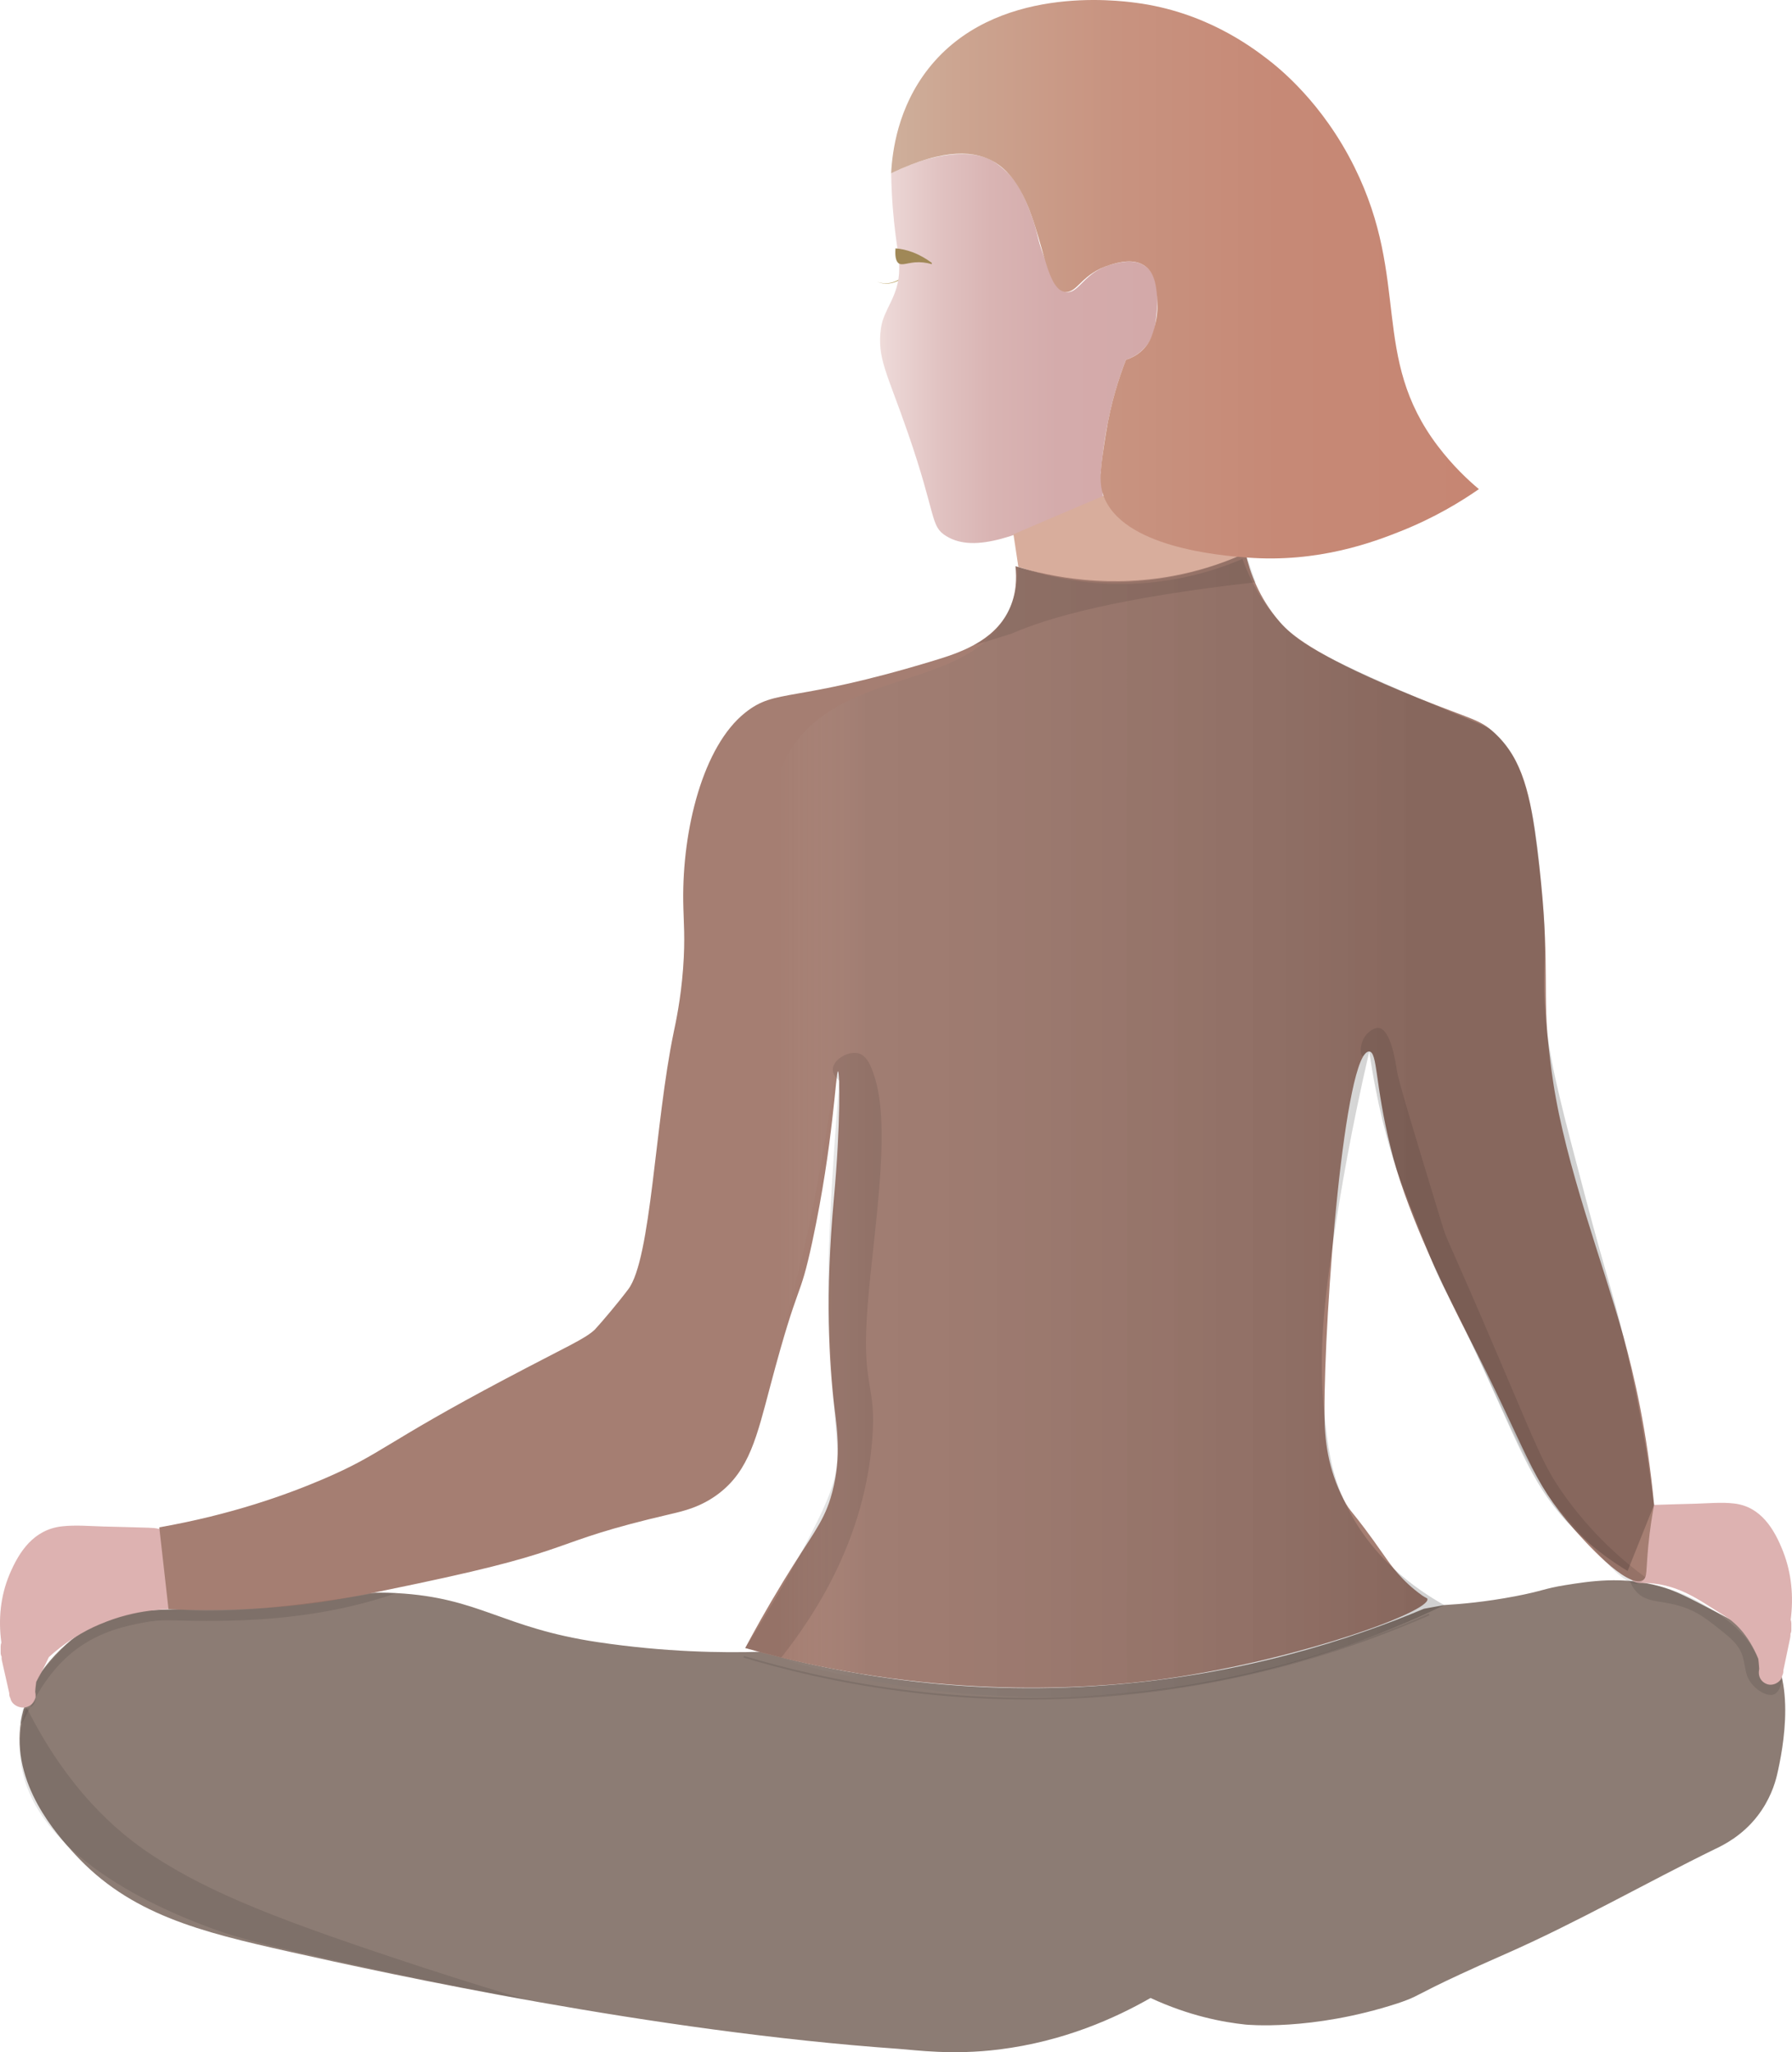 <?xml version="1.0" encoding="UTF-8"?>
<svg xmlns="http://www.w3.org/2000/svg" xmlns:xlink="http://www.w3.org/1999/xlink" viewBox="0 0 871.22 997.8">
  <defs>
    <style>
      .cls-1 {
        fill: none;
        stroke: #000;
        stroke-miterlimit: 10;
        stroke-width: .86px;
      }

      .cls-1, .cls-2 {
        opacity: .1;
      }

      .cls-1, .cls-2, .cls-3 {
        mix-blend-mode: multiply;
      }

      .cls-4 {
        fill: #a08857;
      }

      .cls-5 {
        fill: #8c7c74;
      }

      .cls-6 {
        fill: #d8ad9c;
      }

      .cls-7 {
        fill: #a57e72;
      }

      .cls-8 {
        fill: #bca468;
      }

      .cls-9 {
        fill: #ddb2b1;
      }

      .cls-10 {
        fill: url(#Naamloos_verloop_282);
      }

      .cls-11 {
        fill: url(#Naamloos_verloop_284);
      }

      .cls-3 {
        fill: url(#Naamloos_verloop_9);
        opacity: .18;
      }

      .cls-12 {
        isolation: isolate;
      }
    </style>
    <linearGradient id="Naamloos_verloop_282" data-name="Naamloos verloop 282" x1="427.84" y1="169.46" x2="562.69" y2="169.46" gradientUnits="userSpaceOnUse">
      <stop offset="0" stop-color="#efdcda"/>
      <stop offset=".03" stop-color="#ecd7d6"/>
      <stop offset=".21" stop-color="#e1c3c2"/>
      <stop offset=".4" stop-color="#d9b4b3"/>
      <stop offset=".64" stop-color="#d4abab"/>
      <stop offset="1" stop-color="#d3a9a9"/>
    </linearGradient>
    <linearGradient id="Naamloos_verloop_284" data-name="Naamloos verloop 284" x1="433.25" y1="135.77" x2="719" y2="135.77" gradientUnits="userSpaceOnUse">
      <stop offset="0" stop-color="#ceaf9b"/>
      <stop offset=".11" stop-color="#cca591"/>
      <stop offset=".38" stop-color="#c89380"/>
      <stop offset=".66" stop-color="#c68976"/>
      <stop offset="1" stop-color="#c68673"/>
    </linearGradient>
    <linearGradient id="Naamloos_verloop_9" data-name="Naamloos verloop 9" x1="378.92" y1="548.47" x2="739.06" y2="548.47" gradientUnits="userSpaceOnUse">
      <stop offset="0" stop-color="#fff" stop-opacity="0"/>
      <stop offset=".12" stop-color="#777" stop-opacity=".53"/>
      <stop offset=".86" stop-color="#000"/>
    </linearGradient>
  </defs>
  <g class="cls-12">
    <g id="Laag_2" data-name="Laag 2">
      <g id="ik">
        <g>
          <path class="cls-8" d="M426.41,136.92c4.81,2.04,10.34,.08,13.83-3.52,0,0,.36,.37,.36,.37-3.64,3.54-9.47,5.43-14.19,3.15h0Z"/>
          <path class="cls-10" d="M433.25,84.24c20.35-10.21,40.02-12.03,50-5.59,4.18,2.7,7.67,6.47,7.67,6.47,2.86,3.1,5.96,7.42,9.91,17.88,4.14,10.95,3.02,12.2,6.7,21.68,4.15,10.69,6.38,16.44,10.69,17.27,6.2,1.19,8.75-9.6,21.7-13.23,3.82-1.07,11.31-3.17,16.78,.64,7.53,5.25,6.12,18.19,5.4,24.86-.49,4.53-1.1,9.45-4.88,14.06-3.34,4.07-7.5,5.87-9.81,6.66-1.39,3.56-3.23,8.59-5.01,14.73-.46,1.59-1.8,6.26-3.18,12.7-1.44,6.68-3.07,15.94-4.05,27.42,.36,3.86,.72,7.72,1.08,11.58-2.22,1.1-5.78,2.83-10.19,4.85-30.23,13.87-51.87,23.14-66.04,14.43-7.89-4.86-4.54-9.42-18.6-50.09-10.13-29.29-15.15-36.41-13.13-50.99,1.33-9.59,8.8-15.26,8.89-28.88,.03-5.18-.63-7.4-1.78-16.44-.98-7.7-1.94-17.86-2.14-29.99Z"/>
          <path class="cls-6" d="M495.1,275.68c12.62,3.97,31.54,8.43,54.61,8.19,28.31-.3,54.55-7.6,54.33-12.11-.19-3.83-19.31-1.61-40.42-14.55-9.85-6.04-16.74-13.18-21.24-18.66-16.56,7.07-33.11,14.14-49.67,21.21,.8,5.31,1.6,10.62,2.4,15.93Z"/>
          <path class="cls-5" d="M834.18,898.85c-34.28,16.77-67.45,35.9-102.39,51.26-36.72,16.14-40.17,19.08-45.99,21.61,0,0-3.1,1.3-6.45,2.39-42.05,13.63-73.88,10.27-73.88,10.27-10.74-1.14-27.17-4.13-46.1-12.93-17.01,9.73-42.04,21.1-73.62,25.04-22.93,2.86-40.49,.29-49.03-.31-119.43-8.44-247.69-36.37-295.95-47.2-43.55-9.77-77.59-18.14-104.52-47.59-8.36-9.14-31.07-33.97-26.03-64.59,4.56-27.69,29.03-43.09,32.83-45.4,17.98-10.94,31.03-7.75,77.2-10.22,54.46-2.92,47.55-7.96,72.58-6.58,40.75,2.25,50.97,16.87,97.91,23.86,32.83,4.89,60.4,5.22,79.04,4.67,37.79,10.37,96.55,21.69,168.29,16.26,66.45-5.03,119.35-22.55,154.21-37.18,3.3-.6,6.6-1.21,9.9-1.81,8.04-.45,20.07-1.51,34.51-4.27,13.45-2.57,13.95-3.75,24.15-5.38,11.96-1.92,28.03-4.5,46.06,.52,7.83,2.18,14.16,5.56,26.88,12.21,9.58,5,17.55,9.18,22.15,13.17,18.48,16.07,10.85,54.2,8.01,66.37-1.07,4.52-3.52,12.21-9.5,19.96-7.46,9.66-16.57,14.09-20.25,15.89Z"/>
          <path class="cls-9" d="M84.35,754.1c-.27-2.94-.48-5.91-2.69-8.22-2.52-2.65-5.84-2.95-9.43-3.07-7.26-.24-14.51-.4-21.77-.59-6.71-.18-13.65-.83-20.33-.08-13.75,1.54-20.84,12.28-25.49,23.34-4.45,10.59-5.53,21.98-3.97,33.17-.21,.58-.35,1.18-.35,1.81v3c-.03,.73,.14,1.42,.47,2.06-.04,.59-.02,1.19,.12,1.82,1.2,5.32,2.4,10.64,3.6,15.97,0,.05,0,.1-.01,.14-.03,.8,.15,1.55,.54,2.24,0,.01,.02,.03,.02,.04,.02,.08,.03,.15,.05,.23,.67,2.98,4.63,4.99,7.71,4.06,3.4-1.02,5.09-3.96,4.38-7.15-.02-.11-.05-.22-.07-.32l.49-4.86c.04-.07,.1-.12,.14-.19,2.17-3.86,4.13-7.8,5.98-11.77,3.37-3.09,7.33-6.24,11.94-9.19,17.45-11.17,35.19-13.68,46.22-14.17,2.48-2.94,3.63-5.64,4.21-7.43,.96-2.95-.28-4.71-1.74-20.82Z"/>
          <path class="cls-9" d="M792.92,743.01c.25-2.94,.44-5.91,2.49-8.22,2.34-2.65,5.42-2.95,8.75-3.07,6.73-.24,13.47-.4,20.21-.59,6.23-.18,12.67-.83,18.87-.08,12.76,1.54,19.34,12.28,23.66,23.34,4.13,10.59,5.14,21.98,3.68,33.17,.19,.58,.32,1.18,.32,1.81v3c.03,.73-.13,1.42-.43,2.06,.04,.59,.01,1.19-.12,1.82-1.11,5.32-2.23,10.64-3.34,15.97,0,.05,0,.1,.01,.14,.03,.8-.14,1.55-.5,2.24,0,.01-.01,.03-.02,.04-.02,.08-.03,.15-.05,.23-.62,2.98-4.29,4.99-7.15,4.06-3.15-1.02-4.73-3.96-4.06-7.15,.02-.11,.05-.22,.07-.32l-.45-4.86c-5.08-12.33-11.74-18.13-16.76-21.15-11.49-6.91-22.64-16.34-40.99-15.78-2.97,.09-6.05-2.74-5.81-5.81,.54-6.94,1.03-13.89,1.61-20.82Z"/>
          <path class="cls-7" d="M605.55,268.89c2.09,9.33,6.46,21.65,16.45,33.27,0,0,.73,.87,1.58,1.77,5.27,5.59,18.63,16.42,65.85,35.44,26.44,10.64,30.02,10.38,37.05,16.9,14.12,13.1,17.63,30.85,20.8,55.9,6.27,49.57,3.12,64.03,4.92,89.48,0,0,.93,11.39,2.88,24.26,6.26,41.48,24.07,87.48,34.26,124.25,5.12,18.45,11.53,46.14,14.83,81.57-.9,4.81-2.02,11.62-2.81,19.86-1.19,12.36-.42,15.46-2.66,16.72-7.8,4.41-29.45-20.24-33.37-24.71-21.75-24.77-21.48-35.63-52.97-96.85-5.72-11.12-24.37-48.22-33.44-78.28-1.08-3.58-1.97-6.93-2.82-10.37-7.8-31.61-6.33-46.5-10.39-46.84-11.83-1-21.99,125.44-21.78,176.51,.05,12.34,1.67,26.39,9.22,41.12,3.66,7.16,3.47,4.05,20.03,27.78,2.97,4.25,8.41,12.14,18.29,19.11,1.77,1.25,2.4,1.15,2.51,1.69,1.21,6.17-60.31,28.55-122.16,38.03-20.34,3.11-86.27,11.81-169.18-4.51-16.68-3.28-30.49-6.88-40.34-9.67,3.93-7.39,10.16-18.73,18.42-32.29,13.42-22.03,19.23-28.12,23.02-40.46,5.44-17.72,3.39-32.41,2.02-43.47-2.76-22.45-4.6-55.54-.35-102.22,3.33-36.63,2.91-61.92,2-61.99-1.07-.08-2.23,35.03-12.44,82.65-6.57,30.65-6.17,16.47-20.44,70.21-6.55,24.65-10.19,41.02-25,52.38-8.68,6.66-17.29,8.59-23.53,10.05-61.88,14.41-41.82,16.68-122.99,33.78-28.62,6.03-43.33,9.08-62.6,10.94-23.99,2.32-44.18,2.15-58.49,1.5-1.49-13.26-2.99-26.52-4.48-39.77,35.21-6.2,62.03-15.9,79.9-23.55,28.4-12.16,28.69-17.03,88.46-48.65,30.44-16.11,38.33-19.25,43.38-23.94,.25-.23,1.62-1.79,3.45-3.89,0,0,6.98-8.01,12.81-15.72,11.17-14.78,12.92-80.83,22.07-124.86,1.01-4.84,3.44-15.85,4.59-31.11,1.12-14.84,.21-22.71,.07-32.59-.48-35.25,9.67-75.46,30.04-91.74,15.34-12.26,22.47-4.26,92.06-25.45,11.74-3.58,28.71-9.04,36.14-24.27,3.9-7.99,3.89-16.06,3.29-21.54,17.03,5.14,46.43,11.23,80.86,3.83,11.97-2.57,22.35-6.3,31.01-10.2Z"/>
          <path class="cls-1" d="M361.58,805.54c39.25,11.74,103.5,25.59,182.47,18.41,64.83-5.9,116.42-23.86,150.75-38.96"/>
          <path class="cls-2" d="M424.72,522.17c-1.03-2.87-2.86-8.76-7.33-10-4.94-1.36-12.55,3.01-12.49,7.96,.03,2.51,2.03,4.45,3.15,5.37-1.04,12.67-7.05,85.5-5.07,119.96,1.3,22.62,2.2,34.84,2.2,34.84,1.75,23.86,2.3,24.49,1.9,29.81-.71,9.2-3.1,17.93-17.84,45.26-6.56,12.17-15.5,27.89-26.97,45.9,5.87,1.55,11.73,3.1,17.6,4.65,18.18-23.06,40.52-59.1,44.17-105.79,2.11-27.01-4.61-24.55-2.67-58.66,2.1-36.83,12.96-92.59,3.33-119.32Z"/>
          <path class="cls-2" d="M799.89,766.9c-10.55-7.79-26.2-21.02-40.21-41.1-9.15-13.11-12.13-21.3-30.55-64.55-26.5-62.23-25.35-57.05-28-65.77-14.14-46.5-21.21-69.75-22-74.88-.62-4.02-2.92-19.95-8.78-20.77-2.3-.32-4.59,1.76-5.22,2.33-4.18,3.78-4.12,10.71-2.78,11.25,.9,.36,1.89-2.34,3.36-2.19,2.89,.3,3.82,11.26,5.09,20.43,.97,6.45,2.57,15.61,5.3,26.42,3.72,14.74,8.61,28.9,19.47,53.64,9.12,20.79,9.88,20.4,25.11,52.66,15.56,32.97,19.24,42.86,30.67,60.71,4.31,6.72,11.64,14.83,26.32,31.06,6.65,7.35,14.4,15.56,19.45,13.52,1.4-.57,2.26-1.79,2.76-2.75Z"/>
          <path class="cls-2" d="M610.47,283.09c-1.64-4.74-3.28-9.47-4.93-14.21-10.88,5.08-27.09,11.09-47.51,13.32-28.37,3.09-51.3-2.6-64.36-6.94,.49,3.22,1.39,12.01-3.29,21.54-5.27,10.74-14.21,15.46-17.01,16.8-2.1,1.01,18.48-5.54,18.48-5.54,18.16-7.94,51.65-17.4,118.61-24.96Z"/>
          <path class="cls-2" d="M182.54,774.58c-7.18,1.24-33.2,5.63-57.32,7.55-16.05,1.28-26.05,1.05-28.79,.97-7.19-.2-8.43-.69-12.81-.6-6.99,.14-19.18,.5-32.78,6.4-4.35,1.52-9.91,4.02-15.61,8.23-2.97,2.2-6.58,6.24-13.78,14.33-1.15,1.29-2.76,3.14-3.7,6.03-.96,2.94-.79,5.6-.52,7.3,.05,.32,.37,2.44-1.11,4.22-1.85,2.21-4.74,1.8-4.89,1.78-1.71,5.75-1.63,7.13-1.21,7.32,1.78,.8,8.01-21.77,26.77-35.98,12.11-9.17,25.3-11.73,32.44-13.11,10.35-2.01,13.95-.87,31.11-.89,11.65-.01,37.38-.15,65.1-6,11.71-2.47,21.14-5.4,27.38-7.54-3.42,0-6.85-.01-10.27-.02Z"/>
          <path class="cls-2" d="M859.32,818.92c-1.9-.5-2.98-1.89-3.16-2.13-1.82-2.41-.7-4.98-1.13-8.55-.34-2.76-1.43-4.53-3.61-8.08-2.14-3.48-6.24-8.69-15.28-15.02-6.05-4.25-19.59-13.51-39.01-15.49-1.87-.19-3.43-.28-4.47-.32,.4,.96,1.11,2.44,2.35,3.97,5.76,7.08,13.85,3.99,26.16,9.17,5.64,2.37,9.33,5.32,16.71,11.2,4.9,3.91,6.39,5.9,7.72,8.03,2.3,3.7,2.39,7.91,3.45,12.01,1.65,6.36,9.37,11.71,13.43,10.12,.49-.19,3.1-1.33,3.96-7.57-1.98,2.25-4.71,3.29-7.12,2.66Z"/>
          <path class="cls-11" d="M606.09,271.08c34.97,2.75,62.15-7.72,74.89-12.79,16.48-6.56,29.24-14.36,38.02-20.47-5.05-4.23-12.56-11.16-19.99-20.96-32.91-43.42-13.24-80.47-40.46-135.51-15.6-31.54-36.79-48.33-42.41-52.65-8.12-6.23-30.52-22.99-63.89-27.34-9.11-1.19-68.65-8.98-100.87,32-14.82,18.85-17.57,40.01-18.14,50.89,26.83-12.88,41.49-10.55,50-5.59,24.2,14.09,21.79,62.79,34.97,63.29,5.82,.22,7.75-9.06,21.7-13.23,3.87-1.16,11.34-3.25,16.78,.64,5.17,3.69,5.6,11.17,5.99,17.11,.08,1.18,.37,6.56-1.53,13.1-.89,3.08-1.7,5.85-3.93,8.7-3.28,4.2-7.58,5.94-9.81,6.66-3.21,8.2-7.35,20.6-9.81,36.18-2.4,15.22-3.6,22.82-1.22,29.62,8.93,25.52,57.22,29.38,69.71,30.36Z"/>
          <path class="cls-2" d="M256.45,972.46c-11.92-3.52-29.38-8.82-50.36-15.68-69.39-22.72-103.57-36.04-131.98-54.66-17.66-11.57-41.4-32.35-61.29-72.1-1.97,6.06-4.2,15.61-2.7,26.77,6.55,48.85,77.3,75.07,93.6,81.12,13.01,4.82,29.82,8.79,63.04,16.2,37.69,8.41,68.74,14.46,89.68,18.35Z"/>
          <path class="cls-4" d="M435.36,120.76c2.41,.18,5.33,.72,8.62,1.99,3.48,1.35,6.47,3.18,8.85,4.92,.18,.12,.26,.4,.23,.56-.03,.15-.15,.18-.17,.18-2.65-.76-5.34-1.07-8.05-.85-4.52,.38-7.25,2.11-8.72-.43-.58-1.01-1.05-2.83-.75-6.39Z"/>
          <path class="cls-3" d="M362.29,801.28c11.4-19.47,18.95-32.28,22.99-39.13,9.07-15.36,20.41-34.48,21.81-52.03,.44-5.56,.28-11.35,.28-11.35-.63-12.48-4.46-19.54-4.37-53.3,.06-24.06,2.04-34.53,4.09-83.4,1.67-39.8,.71-41.18,.31-41.22-2.52-.28-6.41,50.07-21.84,107.51-11.21,41.72-25.22,74.97-36.05,97.74-33.85,13.97-83.87,31.8-146.53,43.82-66.64,12.79-120.93,13.9-121.09,12.44-.17-1.53,60.11-3.21,136.5-26.29,66.06-19.96,99.13-29.77,119.08-52.14,32.74-36.7,33.7-111.42,35.62-260.84,.55-42.78-.32-68.18,18.46-87.69,29.06-30.2,81.77-22.02,98.83-58.6,3.84-8.22,4.62-16.02,4.72-21.11,11.63,4.01,30.72,9.01,54.61,8.19,24.12-.83,42.97-7.25,54.33-12.11,5.67,15.56,13.36,25.7,19.54,32.17,8.2,8.59,17.64,14.82,65.85,35.44,26.6,11.38,31.69,12.89,34.96,15.18,.44,.31,1.15,.9,2.08,1.72,8.72,7.67,12.3,17.09,14.41,23.71,5.21,16.29,6.7,31.66,8.47,50.85,1.07,11.58,1.54,17.58,1.64,26.43,.19,15.54-1.38,22.29,1.19,44.38,2.08,17.87,7.52,38.49,18.4,79.74,10.71,40.61,13.05,45.16,18.74,68.76,5.24,21.74,10.79,49.2,14.83,81.57-4.29,10.71-8.57,21.41-12.86,32.12-6.44-3.87-16.08-10.36-25.98-20.25-19.28-19.27-25.62-37.55-44.65-79.21-14.44-31.63-17.22-35.18-20.69-42.4-2.31-4.82-3.76-8.6-4.41-10.25-9.91-25.24-14.86-37.85-16.65-43.26-4.17-12.59-9.52-31.71-13.21-57.22-8.6,37.08-14.1,68.84-17.71,93.29-5.24,35.51-6.79,57.58-4.07,83.22,1.6,15.08,2.96,27.05,9.22,41.12,12.76,28.71,36.21,44.4,49.01,51.53-30.13,14.62-70.8,30.25-120.54,38.64-96.51,16.27-176.07-3.36-219.33-17.75Z"/>
        </g>
      </g>
    </g>
  </g>
</svg>